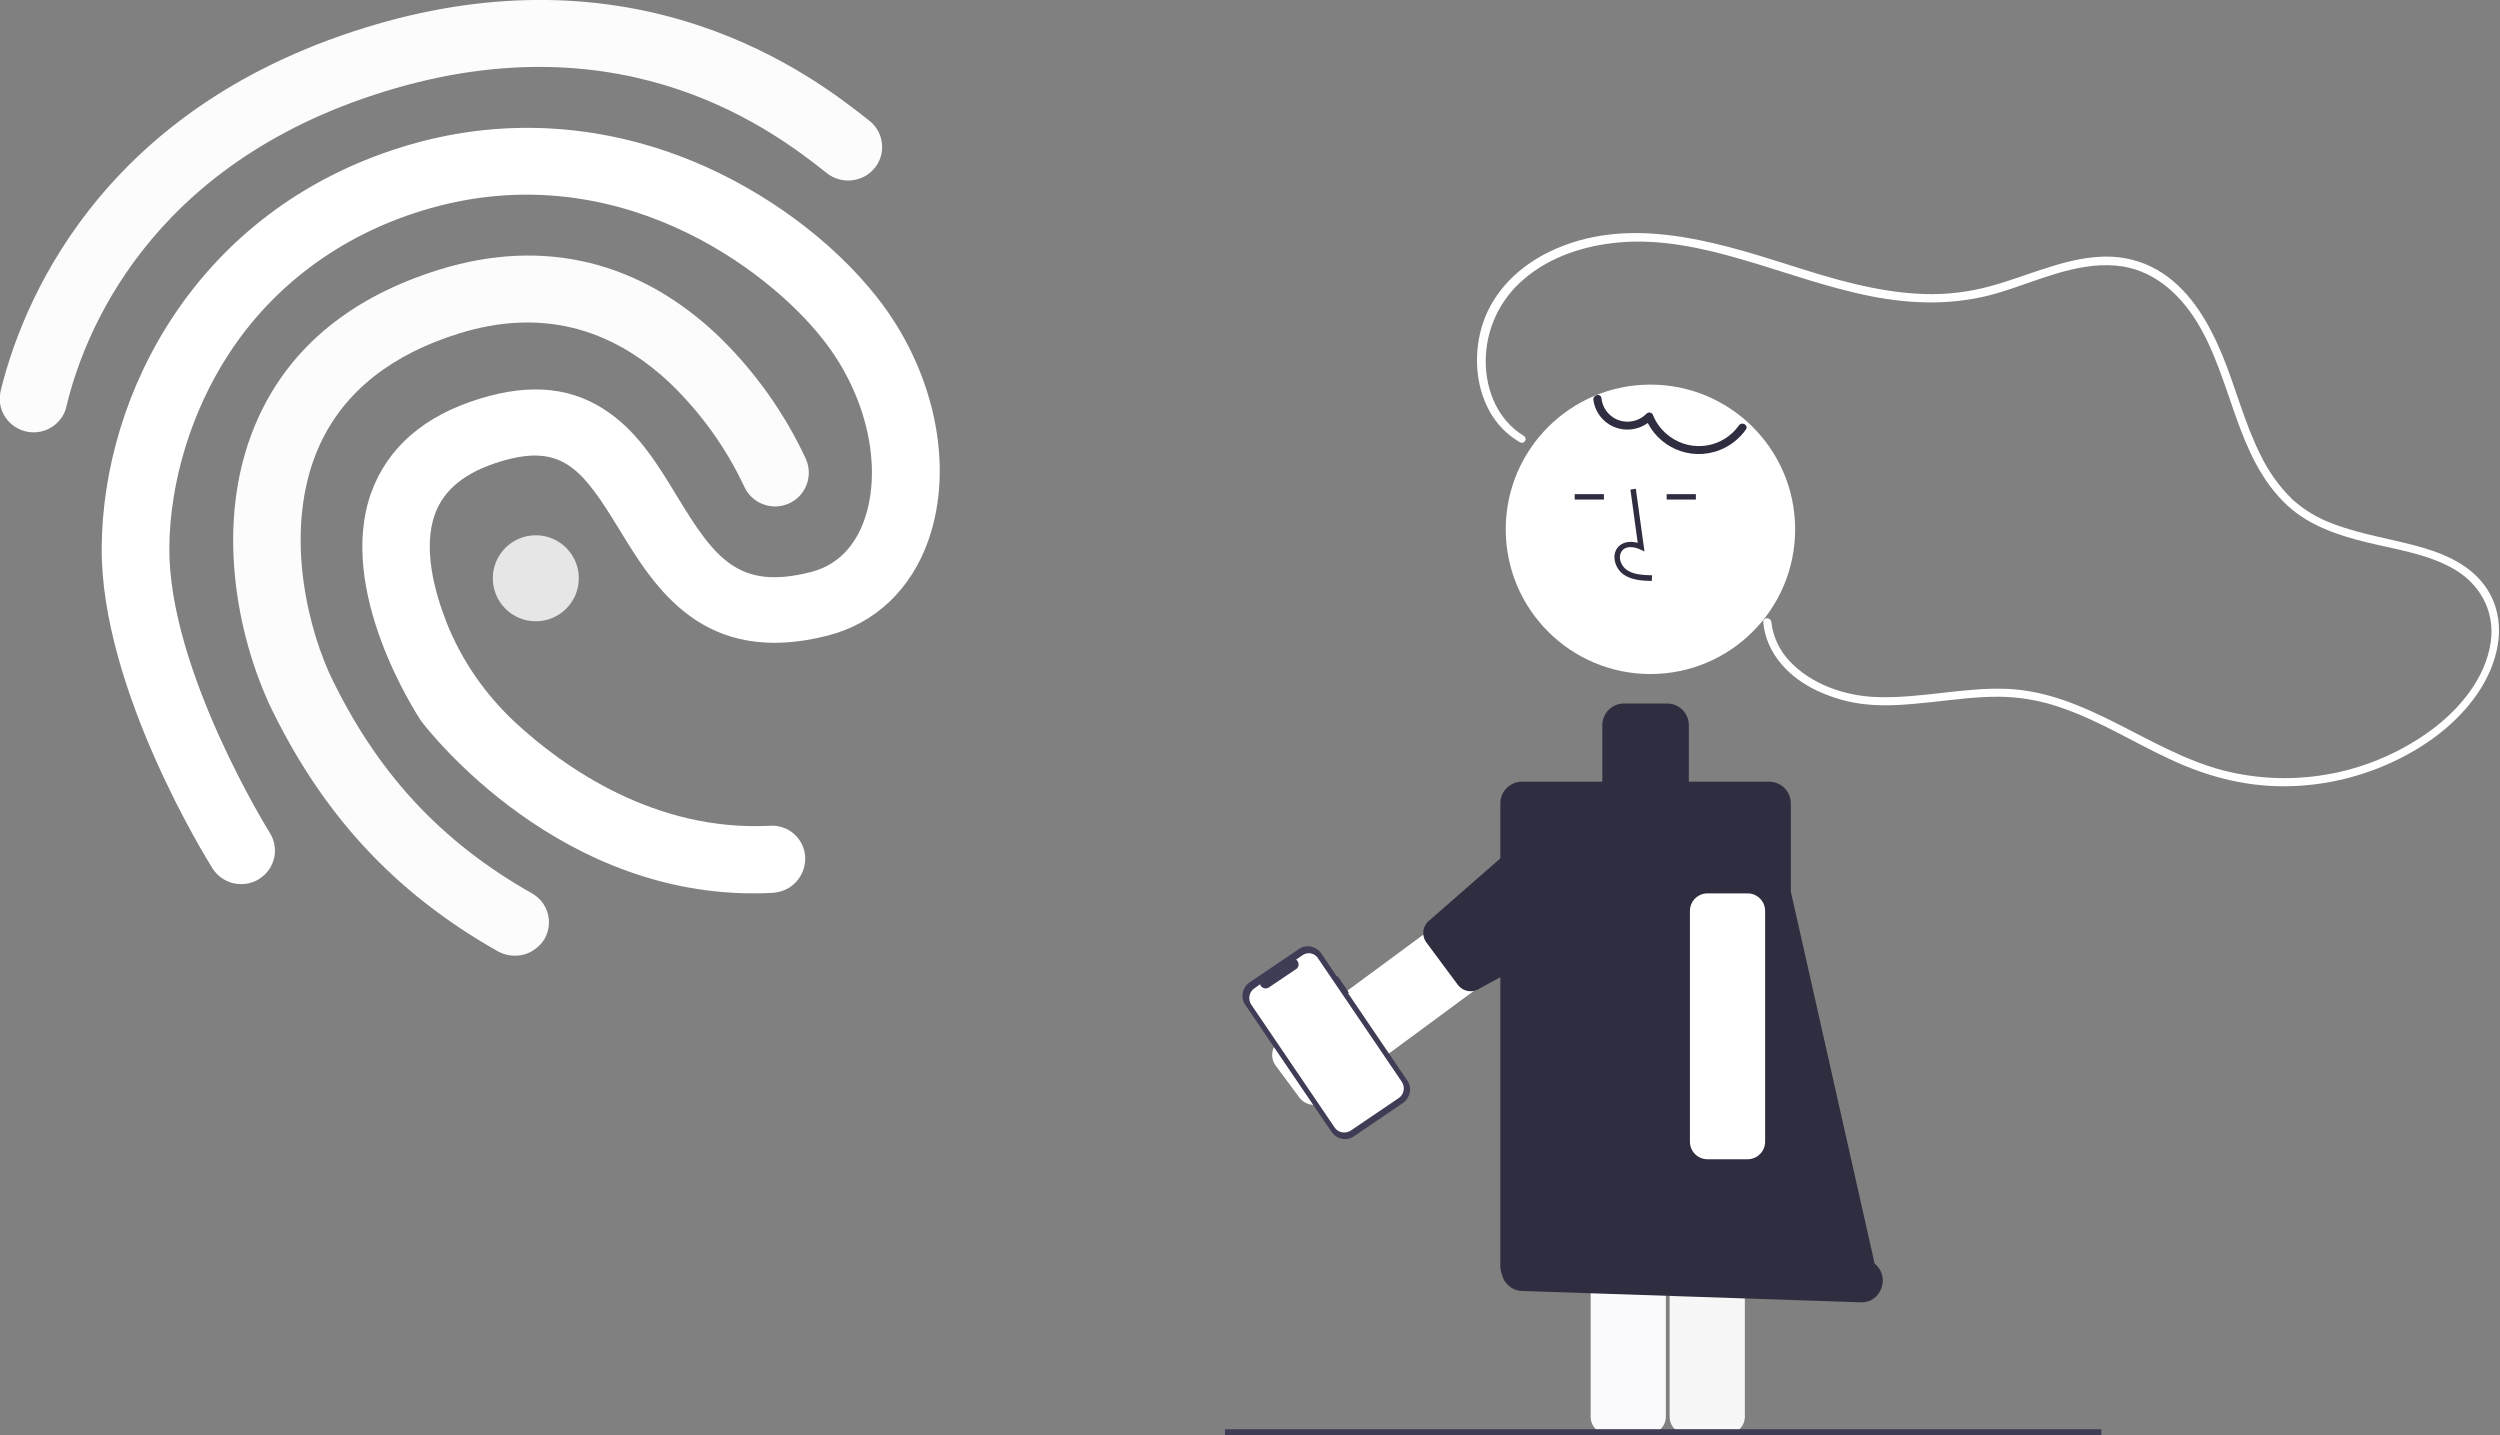 <?xml version="1.0" encoding="utf-8"?>
<!-- Generator: Adobe Illustrator 23.0.1, SVG Export Plug-In . SVG Version: 6.00 Build 0)  -->
<svg version="1.1" id="bb441d3c-cf2a-489d-ae6b-061a3c0e4b94"
	 xmlns="http://www.w3.org/2000/svg" xmlns:xlink="http://www.w3.org/1999/xlink" x="0px" y="0px" viewBox="0 0 924.3 530.6"
	 style="enable-background:new 0 0 924.3 530.6;" xml:space="preserve">
<rect x="0" y="0" width="924.3" height="530.6" fill="#808080" stroke="none"/>
<style type="text/css">
	.st0{fill:#FCFCFC;}
	.st1{fill:#FFFFFF;}
	.st2{fill:#E6E6E6;}
	.st3{fill:#2F2E41;}
	.st4{fill:#FAFAFC;}
	.st5{fill:#F7F7F7;}
	.st6{fill:#3F3D56;}
</style>
<path class="st0" d="M16.1,159.3c-6.5,2-13.5-1.6-15.6-8.1c-0.7-2.1-0.7-4.3-0.3-6.5C7.5,114.6,35,41.1,135.1,10.2
	C178.4-3.2,220-3.4,258.6,9.5c31.7,10.6,52.8,27.2,62.9,35.2c5.3,4.2,6.2,12,2,17.3c0,0-0.1,0.1-0.1,0.1c-4.3,5.3-12.1,6.2-17.6,2
	C287.6,49.7,232.2,6,142.3,33.8C54.6,60.8,30.8,124.2,24.6,150.1C23.7,154.5,20.4,158,16.1,159.3L16.1,159.3z"/>
<path class="st1" d="M288.9,329.5c-1,0.3-2,0.5-3.1,0.6c-78.2,4.2-127.9-60.7-130-63.4l-0.4-0.6c-1.2-1.9-31.3-47.7-18.1-84.1
	c6.1-16.6,19.5-28.3,40.1-34.6c19.1-5.9,34.8-4.2,48.1,5.4c10.9,7.8,17.9,19.3,24.7,30.5c14.1,23.2,22.8,35,49.6,28.2
	c11.8-3,17.3-12.2,19.8-19.4c6.8-19.5,0.8-46.1-15.1-66.3C284.1,99.5,226.8,56.1,156,77.9c-30.2,9.3-55,27.7-71.5,53.1
	c-13.7,21-21.7,47.1-21.9,71.5c-0.3,45.3,36.9,105,37.2,105.5c3.6,5.8,1.8,13.3-3.9,16.9c0,0,0,0,0,0c0,0-0.1,0-0.1,0.1
	c-5.8,3.6-13.5,1.9-17.2-3.9c-1.7-2.7-41.4-66.3-41-118.7c0.4-56.8,35-124.6,111.2-148.1c35.2-10.9,72.2-9.1,107.1,5.2
	c27,11.1,52,29.6,68.5,50.6c21.1,26.9,28.5,62,18.9,89.5c-6.4,18.3-19.7,30.9-37.3,35.4c-45.9,11.7-63.9-17.7-77-39.2
	c-13.5-22-20.9-32.3-44.2-25.1c-12.8,3.9-20.7,10.3-24,19.4c-4.5,12.4-0.2,28.4,4.1,39.5c0,0.1,0.1,0.2,0.1,0.3
	c5.6,14.2,14.4,26.9,25.6,37.3c18,16.6,51.5,40.3,94.1,38.1c6.8-0.4,12.6,4.7,13,11.5c0,0,0,0.1,0,0.1
	C297.9,322.7,294.3,327.8,288.9,329.5L288.9,329.5z"/>
<path class="st0" d="M194.1,352.8c-3.3,1-6.9,0.6-9.9-1c-38.6-21.8-65.6-51.2-85.1-92.4l-0.1-0.3c-12.3-27.5-19.7-69.4-3.4-104.9
	c12-26.2,34.6-44.6,67.1-54.6c38.4-11.8,74.1-3.1,103.4,25.1c13.3,13,24.2,28.4,32,45.3c2.6,6.4-0.4,13.7-6.8,16.3
	c-6.3,2.6-13.4-0.3-16.2-6.5c-6.6-14.1-15.8-26.9-27-37.8c-22.6-21.5-48.9-27.8-78.1-18.8c-25.3,7.8-42.7,21.6-51.7,41.1
	c-12.9,28-6.2,62.9,3.4,84.5c17.2,36.4,41,62.3,75,81.5c5.9,3.3,8,10.8,4.7,16.7c0,0,0,0,0,0c0,0.1-0.1,0.1-0.1,0.2
	C199.6,349.9,197,351.9,194.1,352.8z"/>
<circle class="st2" cx="198.1" cy="213.8" r="15.9"/>
<path class="st1" d="M485.7,408.5c-0.3,0-0.7,0-1-0.1c-1.7-0.3-3.2-1.2-4.3-2.6l-8.8-11.9c-2.1-2.9-1.5-7,1.4-9.1c0,0,0,0,0,0
	l74.9-55.2c2.9-2.1,7-1.5,9.1,1.4c0,0,0,0,0,0l8.8,11.9c2.1,2.9,1.5,7-1.4,9.1l-74.9,55.2C488.4,408.1,487.1,408.5,485.7,408.5z"/>
<path class="st3" d="M538.9,364l-11.5-15.5c-2-2.7-1.4-6.4,1.3-8.4l43.9-38.4c2.7-2,6.4-1.4,8.4,1.3l21,25c2,2.7,1.4,6.4-1.3,8.4
	l-53.4,28.9C544.6,367.3,540.9,366.7,538.9,364z"/>
<path class="st4" d="M609.4,530.3h-14.8c-3.6,0-6.5-2.9-6.5-6.5v-123c0-3.6,2.9-6.5,6.5-6.5h14.8c3.6,0,6.5,2.9,6.5,6.5v123
	C615.9,527.3,613,530.2,609.4,530.3z"/>
<path class="st5" d="M638.6,530.3h-14.8c-3.6,0-6.5-2.9-6.5-6.5v-123c0-3.6,2.9-6.5,6.5-6.5h14.8c3.6,0,6.5,2.9,6.5,6.5v123
	C645.1,527.3,642.2,530.2,638.6,530.3z"/>
<rect x="452.9" y="528.4" class="st6" width="324" height="2.2"/>
<circle class="st1" cx="610.2" cy="195.7" r="53.5"/>
<path class="st3" d="M693.1,467.2l-31-137.6V297c0-4.4-3.6-8-8-8h-29.7v-20.9c0-4.4-3.6-8-8-8c0,0,0,0,0,0h-16c-4.4,0-8,3.6-8,8
	c0,0,0,0,0,0V289h-29.7c-4.4,0-8,3.6-8,8v171.1c0,1,0.2,2,0.6,3c0.7,3.5,3.8,6.1,7.4,6.2l125.4,4.2
	C695.6,481.7,699,471.9,693.1,467.2z"/>
<path class="st3" d="M610.7,214.8c-3.3-0.1-7.4-0.2-10.6-2.5c-1.9-1.5-3.1-3.7-3.2-6.1c-0.1-1.7,0.6-3.4,1.9-4.5
	c1.7-1.4,4.1-1.7,6.7-1l-2.7-19.7l2-0.3l3.2,23.2l-1.7-0.8c-1.9-0.9-4.6-1.3-6.2,0.1c-0.8,0.7-1.2,1.8-1.2,2.9
	c0.1,1.8,1,3.4,2.4,4.5c2.5,1.8,5.7,2,9.5,2.1L610.7,214.8z"/>
<rect x="582.2" y="182.7" class="st3" width="10.8" height="2"/>
<rect x="616.2" y="182.7" class="st3" width="10.8" height="2"/>
<path class="st1" d="M563.3,161.1c-9.5-5.8-14-16.7-14-27.5c0-11.7,5.1-22.7,14-30.3c9.8-8.5,22.8-12.6,35.6-13.7
	c15.4-1.3,30.7,2.1,45.4,6.4c15.8,4.6,31.2,10.3,47.3,13.5c15.7,3.1,31.4,3.4,46.8-1.1c14.2-4.2,28.7-11.5,43.9-10.2
	c13.1,1.1,23.1,9.8,29.8,20.6c13.3,21.4,14.4,50.2,33.5,68c8.3,7.7,19.1,11.2,29.8,13.8c10.3,2.5,21.4,4.1,30.8,9.2
	c10.2,5.4,16.3,15.6,14.7,27.4c-1.8,13.3-11.3,24.7-21.7,32.5c-22.2,16.4-50.6,22-77.4,15.1c-27.6-7.3-50.1-28.7-79.5-30.1
	c-16.4-0.7-32.6,3.7-49,3c-11.4-0.5-23.6-4.7-31.6-13.2c-3.8-4-6.2-9.1-6.8-14.5c-0.2-1.9-3.2-1.9-3,0c1.1,12,9.9,20.8,20.4,25.6
	c5.5,2.5,11.4,4.2,17.5,4.8c8,0.9,16.2,0,24.2-0.8c8.5-0.9,16.9-2.1,25.4-2c7.8,0.1,15.5,1.5,22.8,4.1c14.1,4.8,26.8,12.9,40.3,19.1
	c13,6.1,26.7,9.8,41.1,9.9c13.9,0.1,27.7-2.9,40.4-8.7c12.5-5.7,24.2-14.2,32-25.6c7.3-10.7,11.1-24.8,4.6-36.8
	c-5.1-9.4-14.9-14.2-24.8-17.1c-11-3.2-22.4-4.7-33.1-8.8c-5.6-2-10.8-5.1-15.2-9.1c-4.7-4.6-8.6-10-11.5-15.9
	c-6.1-12-9.3-25.1-14.4-37.5c-4.8-11.5-11.3-23-21.9-30.1c-5.7-3.8-12.3-5.9-19.1-6.2c-7.5-0.3-15,1.4-22.1,3.6
	c-7.6,2.3-14.9,5.2-22.6,7.3c-8,2.2-16.3,3.2-24.7,2.9c-17.1-0.6-33.7-5.6-49.9-10.8c-28.4-9-60-18.6-88.5-4.8
	c-11.1,5.4-20.5,14.4-24.5,26.3c-3.5,10.5-3,22.8,2.4,32.6c2.6,4.7,6.3,8.6,10.9,11.3C563.5,164.7,565,162.1,563.3,161.1
	L563.3,161.1z"/>
<path class="st1" d="M646.1,428.6h-14.8c-3.6,0-6.5-2.9-6.5-6.5v-85.3c0-3.6,2.9-6.5,6.5-6.5h14.8c3.6,0,6.5,2.9,6.5,6.5v85.3
	C652.6,425.7,649.7,428.6,646.1,428.6z"/>
<path class="st3" d="M589.1,147.9c1,7,7.4,11.8,14.4,10.8c2.8-0.4,5.3-1.7,7.3-3.6l-2.5-0.7c4.3,10.9,16.6,16.3,27.5,12
	c3.9-1.5,7.3-4.2,9.7-7.6c1.1-1.6-1.5-3.1-2.6-1.5c-5.8,8.2-17.2,10.1-25.4,4.2c-2.8-2-5-4.7-6.3-7.9c-0.2-0.8-1.1-1.3-1.9-1
	c-0.2,0.1-0.4,0.2-0.6,0.4c-3.8,3.8-10,3.9-13.8,0.1c-1.6-1.6-2.6-3.7-2.8-5.9C591.7,145.2,588.9,146,589.1,147.9L589.1,147.9z"/>
<path id="f6ad8881-531f-450f-af8c-ee430f91c944" class="st6" d="M494.6,360.9l-0.3,0.2l-5.8-8.6c-1.9-2.7-5.6-3.5-8.3-1.6l0,0l0,0
	L462,363.2c-2.7,1.9-3.5,5.6-1.6,8.3l0,0l31.9,47c1.9,2.7,5.6,3.5,8.3,1.6l0,0l0,0l18.1-12.3c2.7-1.9,3.5-5.6,1.6-8.3l0,0l0,0
	l-21.9-32.3l0.3-0.2L494.6,360.9z"/>
<path id="fc886b53-8f7f-459a-8f46-dc88972f03c0" class="st1" d="M481.5,353.2l-2.3,1.6c0.9,0.6,1.2,1.9,0.6,2.9
	c-0.1,0.2-0.3,0.4-0.6,0.6l-10.1,6.8c-0.9,0.6-2.2,0.4-2.9-0.5c-0.1-0.2-0.3-0.5-0.3-0.7l-2.1,1.5c-2,1.3-2.5,4-1.2,6l0,0l30.8,45.4
	c1.3,2,4,2.5,6,1.2l0,0l0,0l17.7-12c2-1.3,2.5-4,1.2-6l0,0l-30.8-45.4C486.2,352.3,483.5,351.8,481.5,353.2L481.5,353.2L481.5,353.2
	z"/>
</svg>
